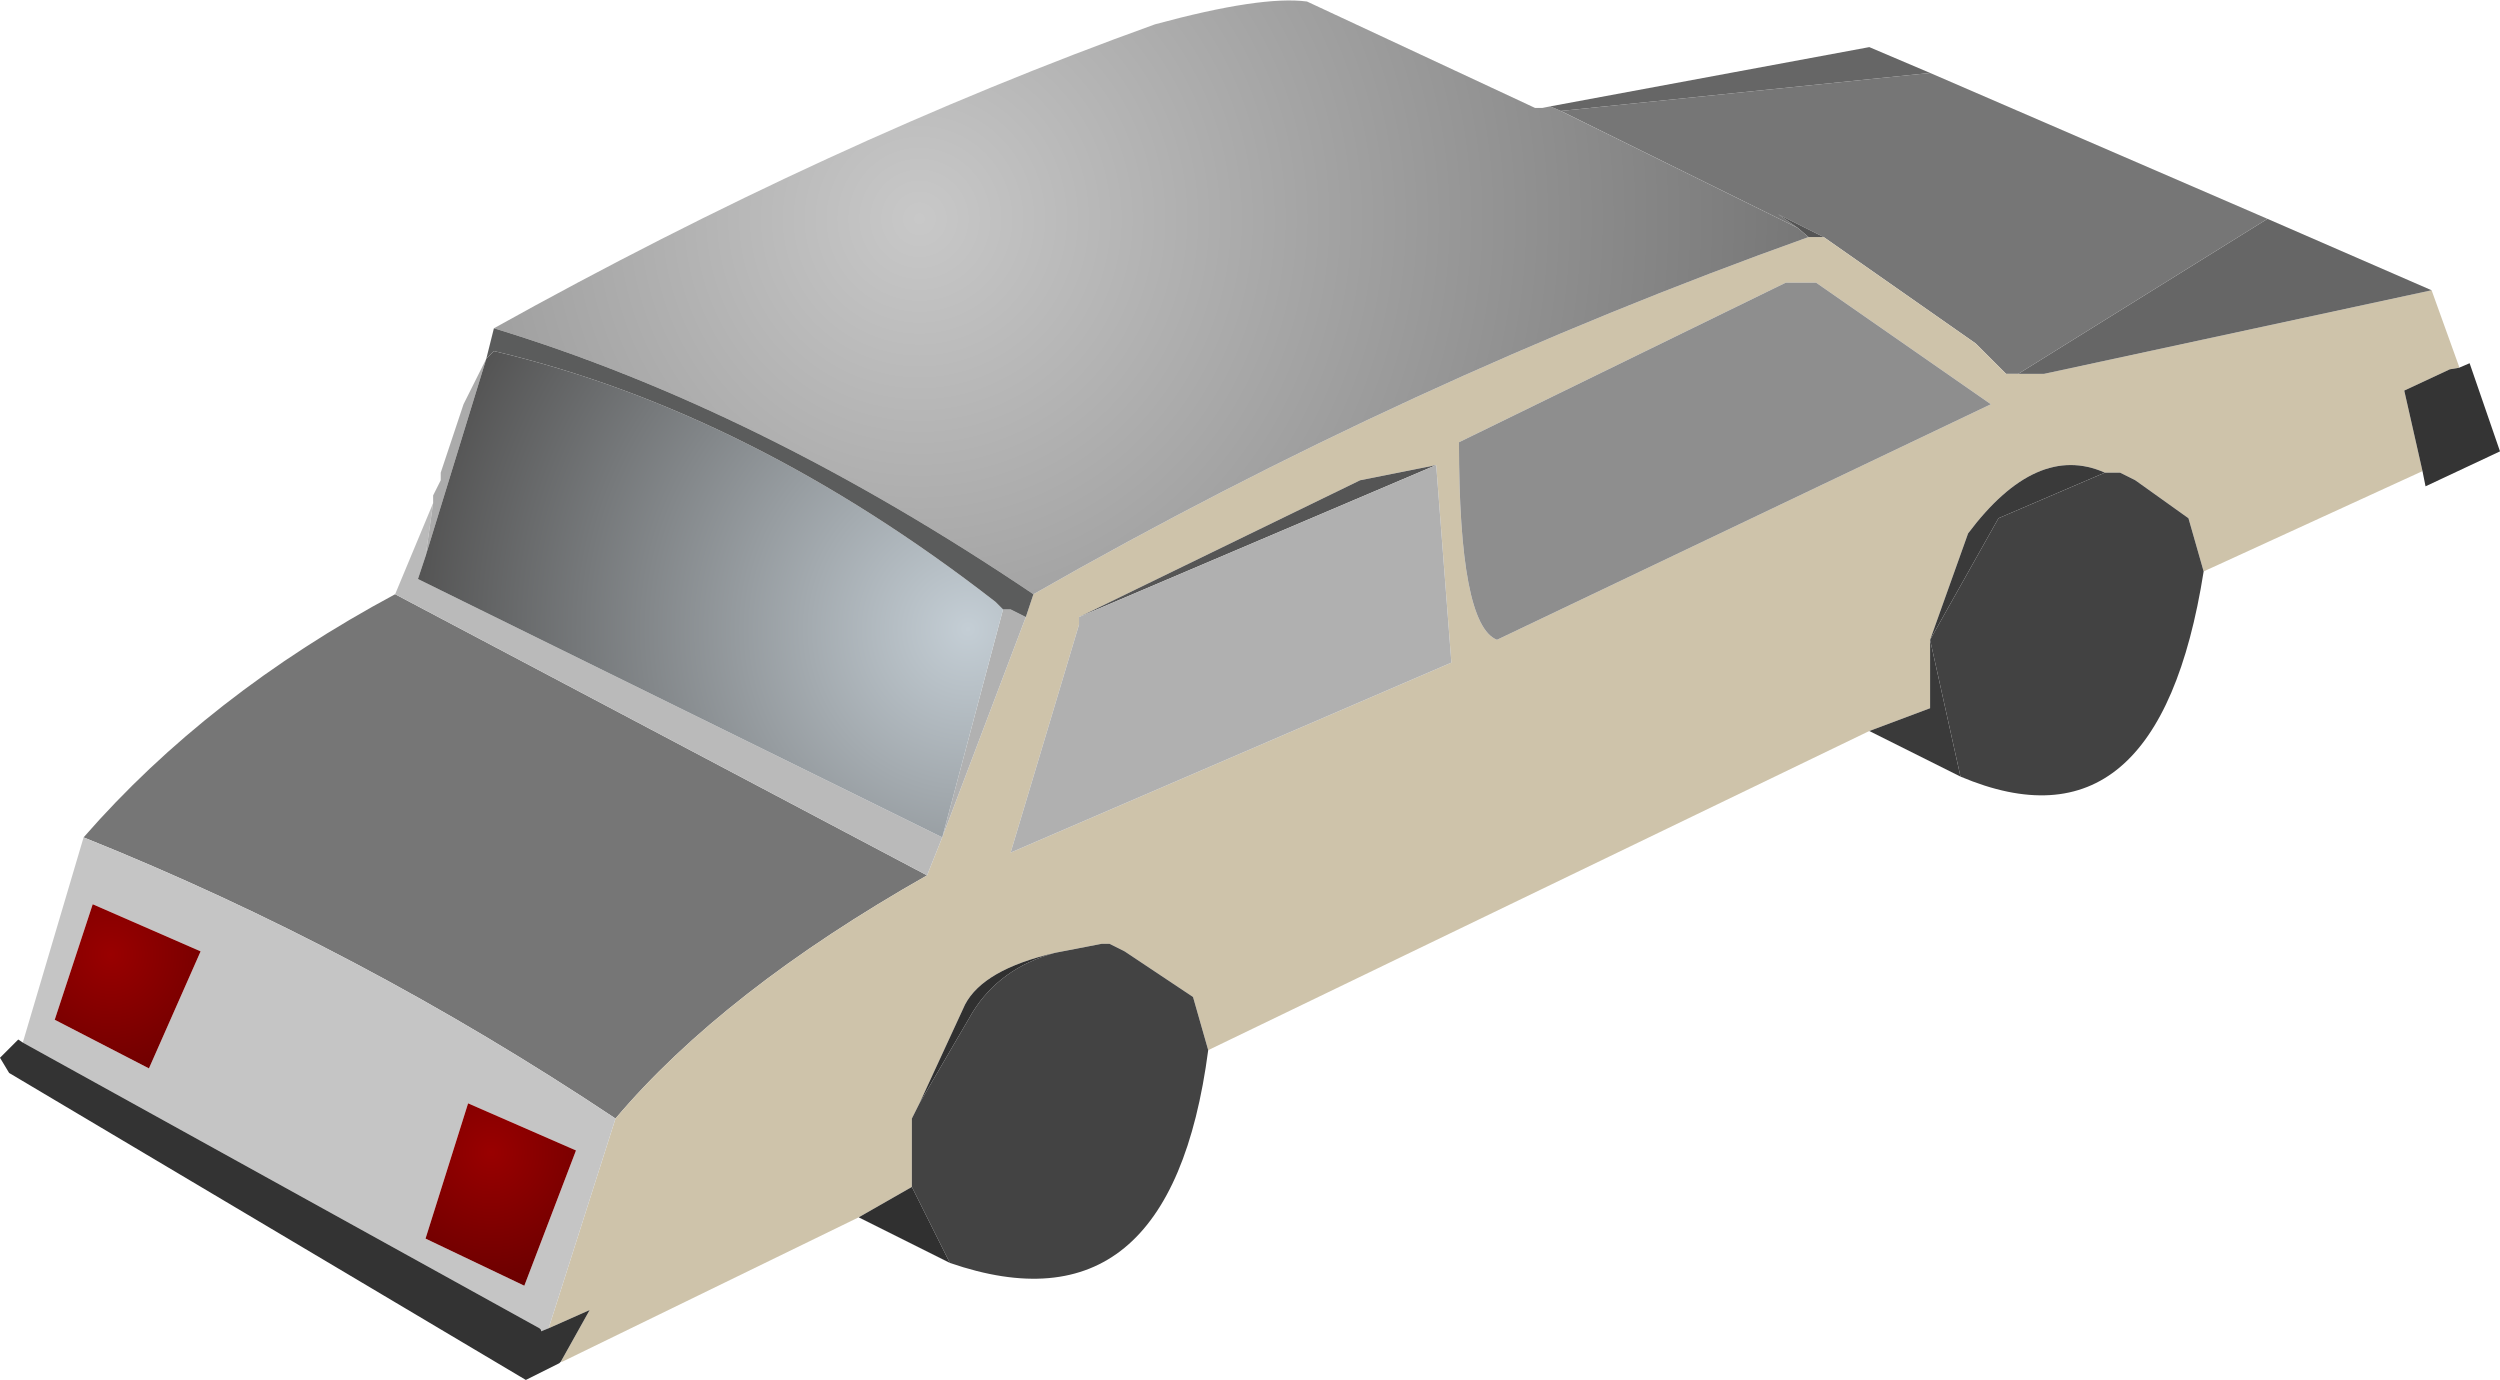 <?xml version="1.0" encoding="UTF-8" standalone="no"?>
<svg xmlns:ffdec="https://www.free-decompiler.com/flash" xmlns:xlink="http://www.w3.org/1999/xlink" ffdec:objectType="shape" height="45.4px" width="82.25px" xmlns="http://www.w3.org/2000/svg">
  <g transform="matrix(1.0, 0.0, 0.0, 1.0, 39.25, 23.3)">
    <path d="M20.75 -15.5 L19.25 -16.25 19.9 -15.8 12.1 -19.65 24.25 -20.9 35.35 -16.1 27.15 -11.0 26.75 -11.0 25.75 -12.0 20.75 -15.5 M-36.5 4.25 Q-32.4 -0.45 -26.25 -3.75 L-8.75 5.5 Q-15.45 9.3 -19.0 13.5 -27.4 7.9 -36.5 4.25" fill="#767676" fill-rule="evenodd" stroke="none"/>
    <path d="M20.75 -15.5 L25.75 -12.0 26.75 -11.0 27.15 -11.0 28.0 -11.0 40.75 -13.75 41.65 -11.25 41.65 -11.2 41.35 -11.15 39.85 -10.45 40.45 -7.8 33.25 -4.5 32.75 -6.25 31.0 -7.5 30.5 -7.75 30.0 -7.75 Q27.75 -8.75 25.5 -5.75 L24.25 -2.25 24.25 0.0 22.25 0.75 0.5 11.25 0.0 9.5 -2.25 8.0 -2.75 7.75 -3.0 7.75 -4.55 8.05 Q-6.9 8.6 -7.5 9.75 L-9.0 13.0 -9.25 13.5 -9.25 15.75 -11.0 16.75 -20.75 21.5 -20.8 21.5 -19.85 19.8 -21.2 20.4 -19.0 13.5 Q-15.45 9.3 -8.75 5.5 L-8.25 4.25 -5.5 -3.0 -5.25 -3.75 Q7.1 -10.8 20.25 -15.5 L20.75 -15.5 M-3.75 -3.0 L-3.75 -2.75 -6.0 4.75 8.5 -1.5 8.0 -8.0 5.5 -7.5 -3.75 -3.0 M10.0 -2.25 L26.25 -10.0 20.5 -14.0 19.5 -14.0 8.75 -8.75 Q8.75 -2.75 10.0 -2.25" fill="#cec3aa" fill-rule="evenodd" stroke="none"/>
    <path d="M19.9 -15.8 L19.25 -16.25 20.75 -15.5 20.25 -15.5 19.9 -15.8 M-3.75 -3.0 L5.5 -7.5 8.0 -8.0 -3.75 -3.0" fill="#555555" fill-rule="evenodd" stroke="none"/>
    <path d="M-26.25 -3.75 L-25.0 -6.75 -25.25 -5.0 -25.5 -4.25 -8.25 4.25 -8.75 5.5 -26.25 -3.75" fill="#bababa" fill-rule="evenodd" stroke="none"/>
    <path d="M-6.25 -3.25 L-6.0 -3.25 -5.5 -3.0 -8.25 4.25 -6.25 -3.25" fill="#b1b1b1" fill-rule="evenodd" stroke="none"/>
    <path d="M-25.0 -6.75 L-25.0 -7.0 -24.75 -7.5 -24.75 -7.75 -24.0 -10.0 -23.25 -11.5 -25.25 -5.0 -25.0 -6.75" fill="#ababab" fill-rule="evenodd" stroke="none"/>
    <path d="M-38.5 11.0 L-36.5 4.25 Q-27.4 7.9 -19.0 13.5 L-21.2 20.4 -21.45 20.5 -21.45 20.45 -21.5 20.4 -38.5 11.0 M-32.65 8.0 L-36.2 6.45 -37.45 10.25 -34.35 11.85 -32.65 8.0 M-23.85 13.0 L-25.25 17.45 -22.0 19.0 -20.3 14.55 -23.85 13.0" fill="#c5c5c5" fill-rule="evenodd" stroke="none"/>
    <path d="M10.0 -2.25 Q8.75 -2.75 8.75 -8.75 L19.5 -14.0 20.5 -14.0 26.25 -10.0 10.0 -2.25" fill="#8e8e8e" fill-rule="evenodd" stroke="none"/>
    <path d="M25.25 2.25 L24.25 -2.25 26.5 -6.25 30.0 -7.75 30.5 -7.75 31.0 -7.5 32.75 -6.25 33.25 -4.5 Q31.75 5.0 25.25 2.25" fill="#424242" fill-rule="evenodd" stroke="none"/>
    <path d="M8.0 -8.0 L8.5 -1.5 -6.0 4.75 -3.75 -2.75 -3.75 -3.0 8.0 -8.0" fill="#b0b0b0" fill-rule="evenodd" stroke="none"/>
    <path d="M30.0 -7.75 L26.5 -6.25 24.25 -2.25 25.25 2.25 22.25 0.75 24.25 0.0 24.25 -2.25 25.5 -5.75 Q27.75 -8.75 30.0 -7.75" fill="#3a3a3a" fill-rule="evenodd" stroke="none"/>
    <path d="M-4.55 8.05 L-3.0 7.75 -2.75 7.75 -2.25 8.0 0.0 9.5 0.5 11.25 Q-0.75 20.75 -8.0 18.25 L-9.25 15.75 -9.25 13.5 -9.0 13.0 -7.25 10.0 Q-6.35 8.55 -4.55 8.05" fill="#434343" fill-rule="evenodd" stroke="none"/>
    <path d="M-8.0 18.25 L-11.0 16.75 -9.25 15.75 -8.0 18.25 M-4.55 8.05 Q-6.35 8.55 -7.25 10.0 L-9.0 13.0 -7.5 9.75 Q-6.9 8.6 -4.55 8.05" fill="#303030" fill-rule="evenodd" stroke="none"/>
    <path d="M40.45 -7.8 L39.85 -10.45 41.35 -11.15 41.65 -11.2 42.0 -11.35 43.0 -8.45 40.55 -7.3 40.45 -7.8" fill="#343434" fill-rule="evenodd" stroke="none"/>
    <path d="M-23.25 -11.5 L-23.0 -11.75 Q-14.55 -9.75 -6.5 -3.5 L-6.25 -3.25 -8.25 4.25 -25.5 -4.25 -25.25 -5.0 -23.25 -11.5" fill="url(#gradient0)" fill-rule="evenodd" stroke="none"/>
    <path d="M-23.85 13.0 L-20.3 14.55 -22.0 19.0 -25.25 17.45 -23.85 13.0" fill="url(#gradient1)" fill-rule="evenodd" stroke="none"/>
    <path d="M-32.65 8.0 L-34.35 11.85 -37.45 10.25 -36.2 6.45 -32.65 8.0" fill="url(#gradient2)" fill-rule="evenodd" stroke="none"/>
    <path d="M-20.8 21.5 L-20.85 21.55 -21.95 22.1 -38.95 12.0 -39.25 11.5 -38.65 10.9 -38.5 11.0 -21.5 20.4 -21.45 20.45 -21.45 20.5 -21.2 20.4 -19.85 19.8 -20.8 21.5" fill="#333333" fill-rule="evenodd" stroke="none"/>
    <path d="M12.1 -19.65 L19.9 -15.8 20.25 -15.5 Q7.1 -10.8 -5.25 -3.75 -14.3 -9.85 -23.0 -12.5 -11.95 -18.65 -1.25 -22.5 2.25 -23.45 3.75 -23.25 L11.25 -19.75 11.5 -19.75 11.75 -19.8 12.1 -19.65" fill="url(#gradient3)" fill-rule="evenodd" stroke="none"/>
    <path d="M27.15 -11.0 L35.35 -16.1 40.75 -13.75 28.0 -11.0 27.15 -11.0 M24.25 -20.9 L12.1 -19.65 11.75 -19.8 22.25 -21.75 24.25 -20.9" fill="#666666" fill-rule="evenodd" stroke="none"/>
    <path d="M-23.25 -11.5 L-23.0 -12.5 Q-14.3 -9.85 -5.25 -3.75 L-5.5 -3.0 -6.0 -3.25 -6.25 -3.25 -6.5 -3.5 Q-14.55 -9.75 -23.0 -11.75 L-23.25 -11.5" fill="#5b5c5c" fill-rule="evenodd" stroke="none"/>
  </g>
  <defs>
    <radialGradient cx="0" cy="0" gradientTransform="matrix(0.022, 0.0, 0.0, 0.022, -7.4, -2.6)" gradientUnits="userSpaceOnUse" id="gradient0" r="819.2" spreadMethod="pad">
      <stop offset="0.0" stop-color="#c4ced5"/>
      <stop offset="1.0" stop-color="#555555"/>
    </radialGradient>
    <radialGradient cx="0" cy="0" gradientTransform="matrix(0.006, 0.0, 0.0, 0.006, -23.1, 14.6)" gradientUnits="userSpaceOnUse" id="gradient1" r="819.2" spreadMethod="pad">
      <stop offset="0.0" stop-color="#990000"/>
      <stop offset="1.0" stop-color="#660000"/>
    </radialGradient>
    <radialGradient cx="0" cy="0" gradientTransform="matrix(0.006, 0.0, 0.0, 0.006, -35.6, 8.1)" gradientUnits="userSpaceOnUse" id="gradient2" r="819.2" spreadMethod="pad">
      <stop offset="0.0" stop-color="#990000"/>
      <stop offset="1.0" stop-color="#660000"/>
    </radialGradient>
    <radialGradient cx="0" cy="0" gradientTransform="matrix(0.036, 0.0, 0.0, 0.036, -9.0, -16.1)" gradientUnits="userSpaceOnUse" id="gradient3" r="819.2" spreadMethod="pad">
      <stop offset="0.0" stop-color="#c8c8c8"/>
      <stop offset="1.0" stop-color="#767676"/>
    </radialGradient>
  </defs>
</svg>
